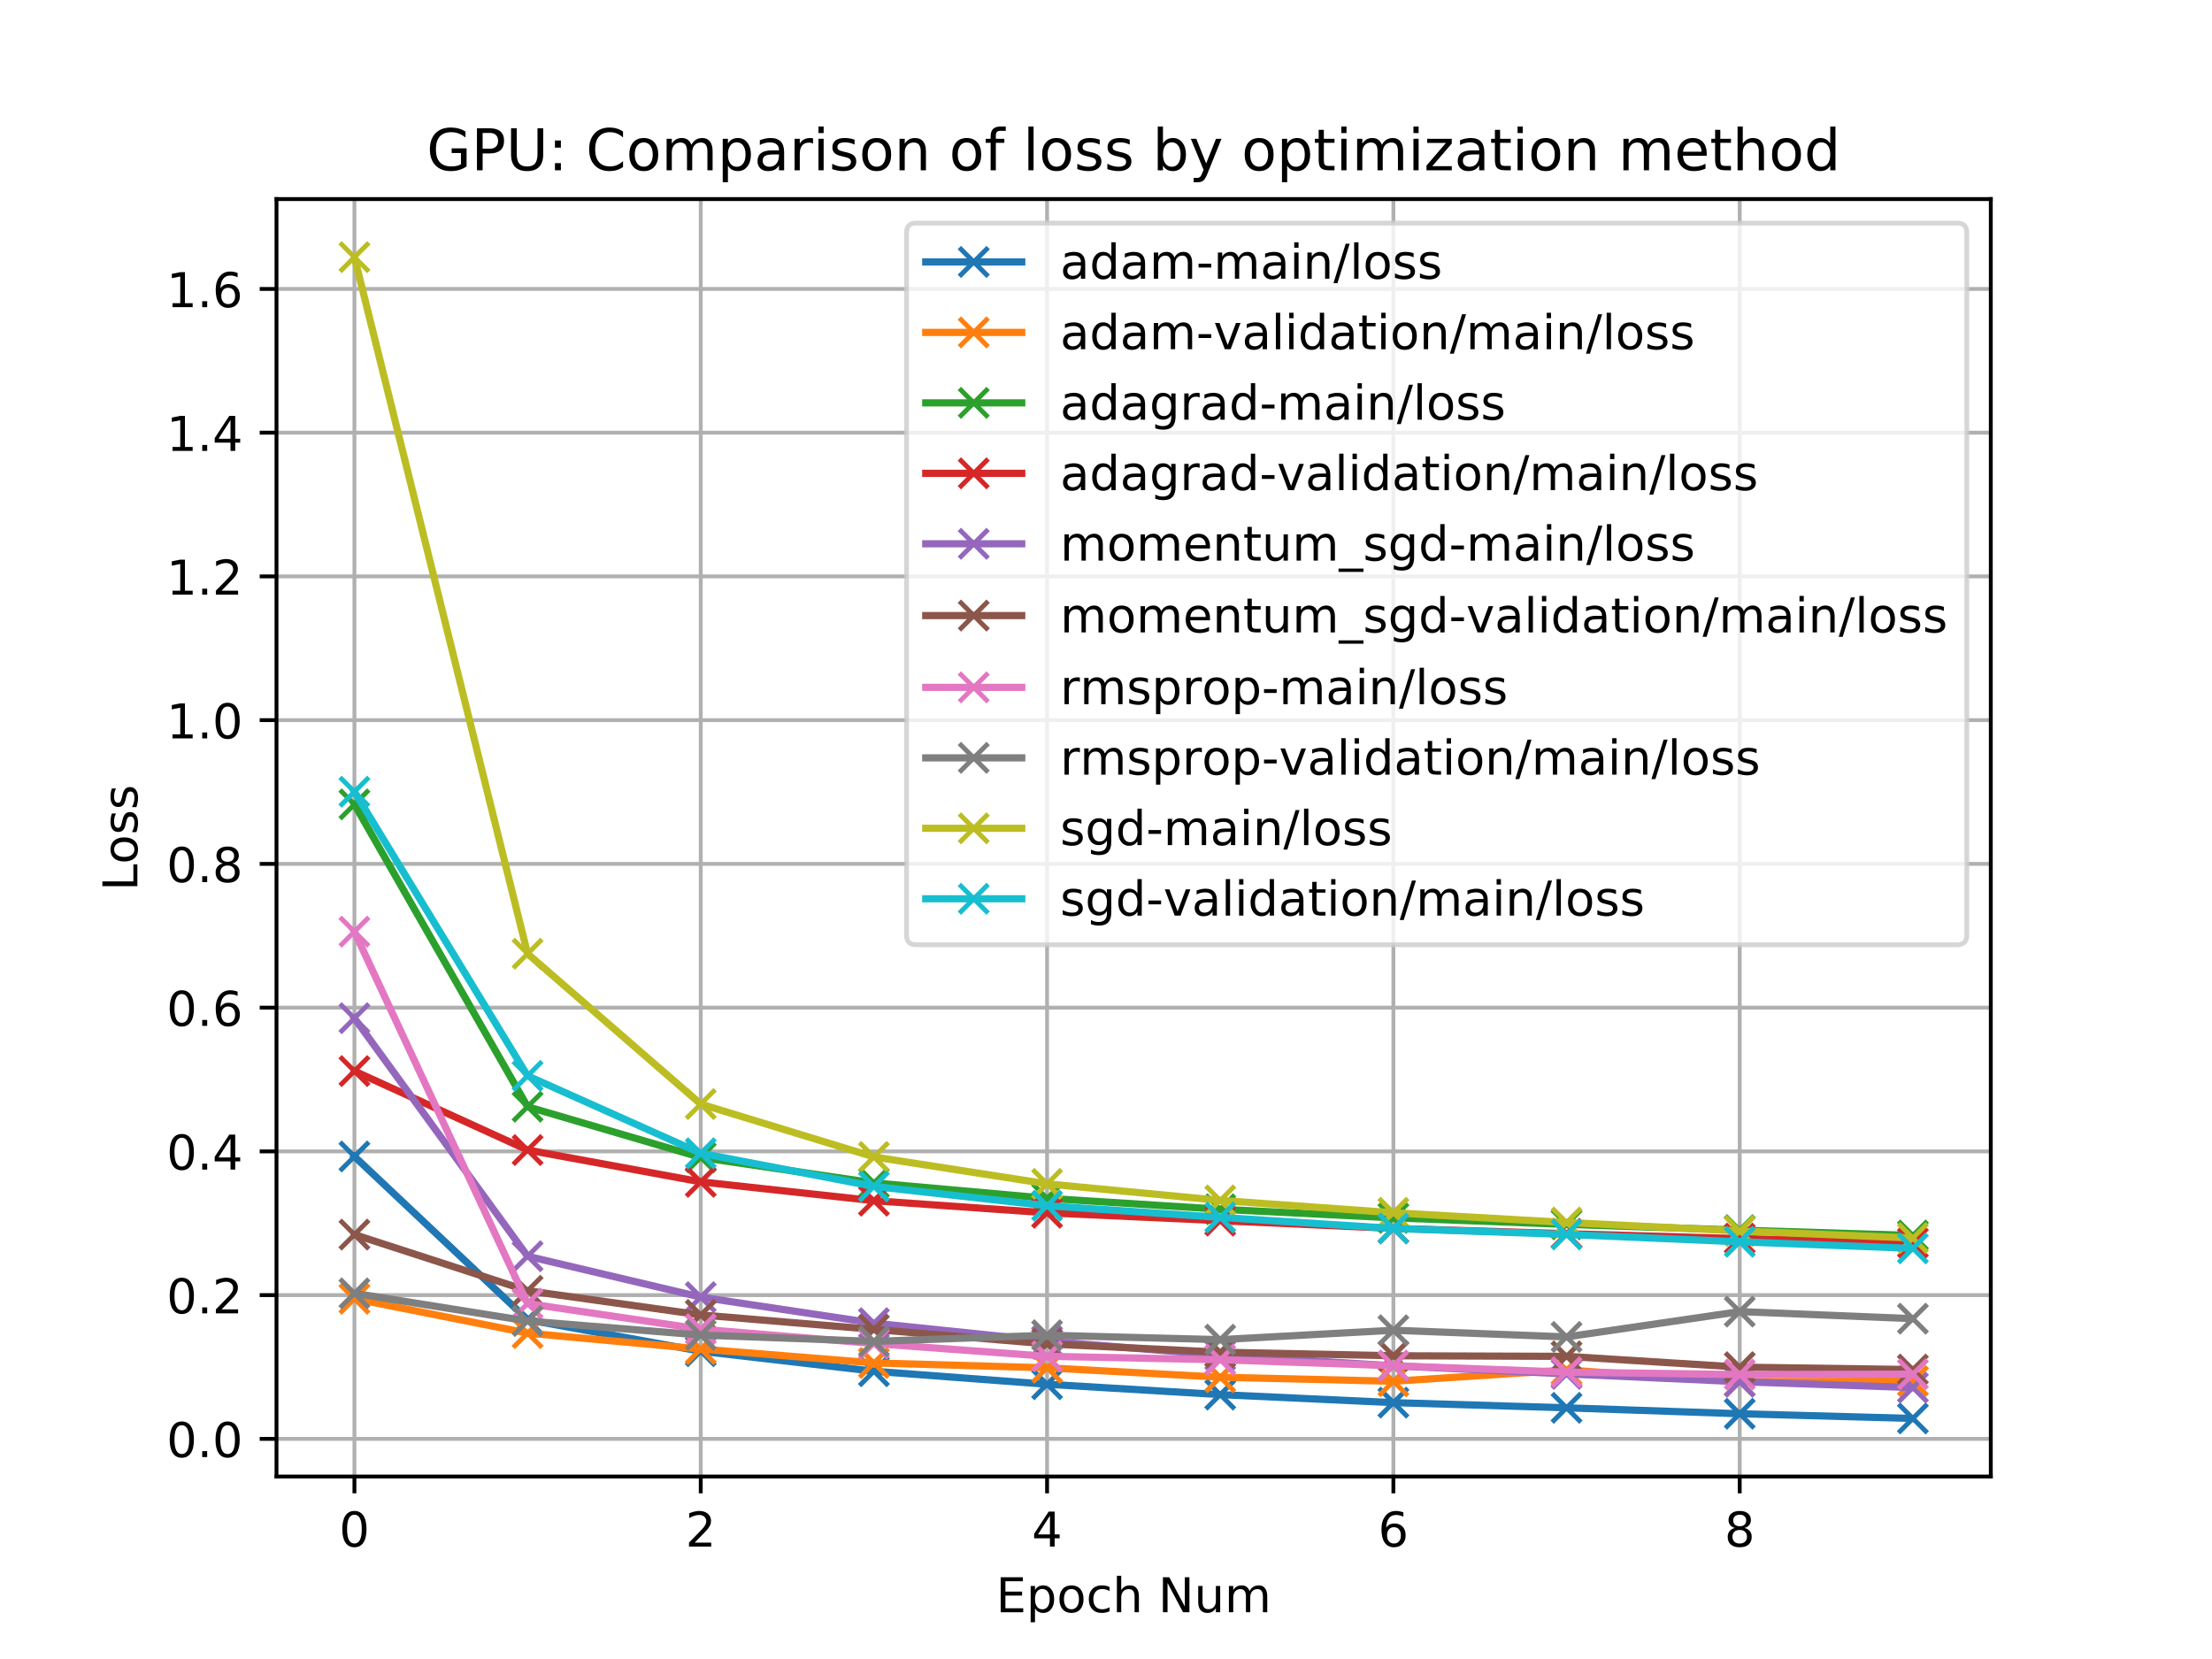 <?xml version="1.0" encoding="utf-8" standalone="no"?>
<!DOCTYPE svg PUBLIC "-//W3C//DTD SVG 1.1//EN"
  "http://www.w3.org/Graphics/SVG/1.1/DTD/svg11.dtd">
<!-- Created with matplotlib (https://matplotlib.org/) -->
<svg height="345.6pt" version="1.1" viewBox="0 0 460.8 345.6" width="460.8pt" xmlns="http://www.w3.org/2000/svg" xmlns:xlink="http://www.w3.org/1999/xlink">
 <defs>
  <style type="text/css">
*{stroke-linecap:butt;stroke-linejoin:round;}
  </style>
 </defs>
 <g id="figure_1">
  <g id="patch_1">
   <path d="M 0 345.6 
L 460.8 345.6 
L 460.8 0 
L 0 0 
z
" style="fill:#ffffff;"/>
  </g>
  <g id="axes_1">
   <g id="patch_2">
    <path d="M 57.6 307.584 
L 414.72 307.584 
L 414.72 41.472 
L 57.6 41.472 
z
" style="fill:#ffffff;"/>
   </g>
   <g id="matplotlib.axis_1">
    <g id="xtick_1">
     <g id="line2d_1">
      <path clip-path="url(#p0d2d640af8)" d="M 73.833 307.584 
L 73.833 41.472 
" style="fill:none;stroke:#b0b0b0;stroke-linecap:square;stroke-width:0.8;"/>
     </g>
     <g id="line2d_2">
      <defs>
       <path d="M 0 0 
L 0 3.5 
" id="m4f54092773" style="stroke:#000000;stroke-width:0.8;"/>
      </defs>
      <g>
       <use style="stroke:#000000;stroke-width:0.8;" x="73.833" xlink:href="#m4f54092773" y="307.584"/>
      </g>
     </g>
     <g id="text_1">
      <!-- 0 -->
      <defs>
       <path d="M 31.781 66.406 
Q 24.172 66.406 20.328 58.906 
Q 16.5 51.422 16.5 36.375 
Q 16.5 21.391 20.328 13.891 
Q 24.172 6.391 31.781 6.391 
Q 39.453 6.391 43.281 13.891 
Q 47.125 21.391 47.125 36.375 
Q 47.125 51.422 43.281 58.906 
Q 39.453 66.406 31.781 66.406 
z
M 31.781 74.219 
Q 44.047 74.219 50.516 64.516 
Q 56.984 54.828 56.984 36.375 
Q 56.984 17.969 50.516 8.266 
Q 44.047 -1.422 31.781 -1.422 
Q 19.531 -1.422 13.062 8.266 
Q 6.594 17.969 6.594 36.375 
Q 6.594 54.828 13.062 64.516 
Q 19.531 74.219 31.781 74.219 
z
" id="DejaVuSans-48"/>
      </defs>
      <g transform="translate(70.651 322.182)scale(0.1 -0.1)">
       <use xlink:href="#DejaVuSans-48"/>
      </g>
     </g>
    </g>
    <g id="xtick_2">
     <g id="line2d_3">
      <path clip-path="url(#p0d2d640af8)" d="M 145.978 307.584 
L 145.978 41.472 
" style="fill:none;stroke:#b0b0b0;stroke-linecap:square;stroke-width:0.8;"/>
     </g>
     <g id="line2d_4">
      <g>
       <use style="stroke:#000000;stroke-width:0.8;" x="145.978" xlink:href="#m4f54092773" y="307.584"/>
      </g>
     </g>
     <g id="text_2">
      <!-- 2 -->
      <defs>
       <path d="M 19.188 8.297 
L 53.609 8.297 
L 53.609 0 
L 7.328 0 
L 7.328 8.297 
Q 12.938 14.109 22.625 23.891 
Q 32.328 33.688 34.812 36.531 
Q 39.547 41.844 41.422 45.531 
Q 43.312 49.219 43.312 52.781 
Q 43.312 58.594 39.234 62.25 
Q 35.156 65.922 28.609 65.922 
Q 23.969 65.922 18.812 64.312 
Q 13.672 62.703 7.812 59.422 
L 7.812 69.391 
Q 13.766 71.781 18.938 73 
Q 24.125 74.219 28.422 74.219 
Q 39.75 74.219 46.484 68.547 
Q 53.219 62.891 53.219 53.422 
Q 53.219 48.922 51.531 44.891 
Q 49.859 40.875 45.406 35.406 
Q 44.188 33.984 37.641 27.219 
Q 31.109 20.453 19.188 8.297 
z
" id="DejaVuSans-50"/>
      </defs>
      <g transform="translate(142.797 322.182)scale(0.1 -0.1)">
       <use xlink:href="#DejaVuSans-50"/>
      </g>
     </g>
    </g>
    <g id="xtick_3">
     <g id="line2d_5">
      <path clip-path="url(#p0d2d640af8)" d="M 218.124 307.584 
L 218.124 41.472 
" style="fill:none;stroke:#b0b0b0;stroke-linecap:square;stroke-width:0.8;"/>
     </g>
     <g id="line2d_6">
      <g>
       <use style="stroke:#000000;stroke-width:0.8;" x="218.124" xlink:href="#m4f54092773" y="307.584"/>
      </g>
     </g>
     <g id="text_3">
      <!-- 4 -->
      <defs>
       <path d="M 37.797 64.312 
L 12.891 25.391 
L 37.797 25.391 
z
M 35.203 72.906 
L 47.609 72.906 
L 47.609 25.391 
L 58.016 25.391 
L 58.016 17.188 
L 47.609 17.188 
L 47.609 0 
L 37.797 0 
L 37.797 17.188 
L 4.891 17.188 
L 4.891 26.703 
z
" id="DejaVuSans-52"/>
      </defs>
      <g transform="translate(214.942 322.182)scale(0.1 -0.1)">
       <use xlink:href="#DejaVuSans-52"/>
      </g>
     </g>
    </g>
    <g id="xtick_4">
     <g id="line2d_7">
      <path clip-path="url(#p0d2d640af8)" d="M 290.269 307.584 
L 290.269 41.472 
" style="fill:none;stroke:#b0b0b0;stroke-linecap:square;stroke-width:0.8;"/>
     </g>
     <g id="line2d_8">
      <g>
       <use style="stroke:#000000;stroke-width:0.8;" x="290.269" xlink:href="#m4f54092773" y="307.584"/>
      </g>
     </g>
     <g id="text_4">
      <!-- 6 -->
      <defs>
       <path d="M 33.016 40.375 
Q 26.375 40.375 22.484 35.828 
Q 18.609 31.297 18.609 23.391 
Q 18.609 15.531 22.484 10.953 
Q 26.375 6.391 33.016 6.391 
Q 39.656 6.391 43.531 10.953 
Q 47.406 15.531 47.406 23.391 
Q 47.406 31.297 43.531 35.828 
Q 39.656 40.375 33.016 40.375 
z
M 52.594 71.297 
L 52.594 62.312 
Q 48.875 64.062 45.094 64.984 
Q 41.312 65.922 37.594 65.922 
Q 27.828 65.922 22.672 59.328 
Q 17.531 52.734 16.797 39.406 
Q 19.672 43.656 24.016 45.922 
Q 28.375 48.188 33.594 48.188 
Q 44.578 48.188 50.953 41.516 
Q 57.328 34.859 57.328 23.391 
Q 57.328 12.156 50.688 5.359 
Q 44.047 -1.422 33.016 -1.422 
Q 20.359 -1.422 13.672 8.266 
Q 6.984 17.969 6.984 36.375 
Q 6.984 53.656 15.188 63.938 
Q 23.391 74.219 37.203 74.219 
Q 40.922 74.219 44.703 73.484 
Q 48.484 72.75 52.594 71.297 
z
" id="DejaVuSans-54"/>
      </defs>
      <g transform="translate(287.088 322.182)scale(0.1 -0.1)">
       <use xlink:href="#DejaVuSans-54"/>
      </g>
     </g>
    </g>
    <g id="xtick_5">
     <g id="line2d_9">
      <path clip-path="url(#p0d2d640af8)" d="M 362.415 307.584 
L 362.415 41.472 
" style="fill:none;stroke:#b0b0b0;stroke-linecap:square;stroke-width:0.8;"/>
     </g>
     <g id="line2d_10">
      <g>
       <use style="stroke:#000000;stroke-width:0.8;" x="362.415" xlink:href="#m4f54092773" y="307.584"/>
      </g>
     </g>
     <g id="text_5">
      <!-- 8 -->
      <defs>
       <path d="M 31.781 34.625 
Q 24.75 34.625 20.719 30.859 
Q 16.703 27.094 16.703 20.516 
Q 16.703 13.922 20.719 10.156 
Q 24.75 6.391 31.781 6.391 
Q 38.812 6.391 42.859 10.172 
Q 46.922 13.969 46.922 20.516 
Q 46.922 27.094 42.891 30.859 
Q 38.875 34.625 31.781 34.625 
z
M 21.922 38.812 
Q 15.578 40.375 12.031 44.719 
Q 8.5 49.078 8.5 55.328 
Q 8.5 64.062 14.719 69.141 
Q 20.953 74.219 31.781 74.219 
Q 42.672 74.219 48.875 69.141 
Q 55.078 64.062 55.078 55.328 
Q 55.078 49.078 51.531 44.719 
Q 48 40.375 41.703 38.812 
Q 48.828 37.156 52.797 32.312 
Q 56.781 27.484 56.781 20.516 
Q 56.781 9.906 50.312 4.234 
Q 43.844 -1.422 31.781 -1.422 
Q 19.734 -1.422 13.25 4.234 
Q 6.781 9.906 6.781 20.516 
Q 6.781 27.484 10.781 32.312 
Q 14.797 37.156 21.922 38.812 
z
M 18.312 54.391 
Q 18.312 48.734 21.844 45.562 
Q 25.391 42.391 31.781 42.391 
Q 38.141 42.391 41.719 45.562 
Q 45.312 48.734 45.312 54.391 
Q 45.312 60.062 41.719 63.234 
Q 38.141 66.406 31.781 66.406 
Q 25.391 66.406 21.844 63.234 
Q 18.312 60.062 18.312 54.391 
z
" id="DejaVuSans-56"/>
      </defs>
      <g transform="translate(359.233 322.182)scale(0.1 -0.1)">
       <use xlink:href="#DejaVuSans-56"/>
      </g>
     </g>
    </g>
    <g id="text_6">
     <!-- Epoch Num -->
     <defs>
      <path d="M 9.812 72.906 
L 55.906 72.906 
L 55.906 64.594 
L 19.672 64.594 
L 19.672 43.016 
L 54.391 43.016 
L 54.391 34.719 
L 19.672 34.719 
L 19.672 8.297 
L 56.781 8.297 
L 56.781 0 
L 9.812 0 
z
" id="DejaVuSans-69"/>
      <path d="M 18.109 8.203 
L 18.109 -20.797 
L 9.078 -20.797 
L 9.078 54.688 
L 18.109 54.688 
L 18.109 46.391 
Q 20.953 51.266 25.266 53.625 
Q 29.594 56 35.594 56 
Q 45.562 56 51.781 48.094 
Q 58.016 40.188 58.016 27.297 
Q 58.016 14.406 51.781 6.484 
Q 45.562 -1.422 35.594 -1.422 
Q 29.594 -1.422 25.266 0.953 
Q 20.953 3.328 18.109 8.203 
z
M 48.688 27.297 
Q 48.688 37.203 44.609 42.844 
Q 40.531 48.484 33.406 48.484 
Q 26.266 48.484 22.188 42.844 
Q 18.109 37.203 18.109 27.297 
Q 18.109 17.391 22.188 11.75 
Q 26.266 6.109 33.406 6.109 
Q 40.531 6.109 44.609 11.75 
Q 48.688 17.391 48.688 27.297 
z
" id="DejaVuSans-112"/>
      <path d="M 30.609 48.391 
Q 23.391 48.391 19.188 42.75 
Q 14.984 37.109 14.984 27.297 
Q 14.984 17.484 19.156 11.844 
Q 23.344 6.203 30.609 6.203 
Q 37.797 6.203 41.984 11.859 
Q 46.188 17.531 46.188 27.297 
Q 46.188 37.016 41.984 42.703 
Q 37.797 48.391 30.609 48.391 
z
M 30.609 56 
Q 42.328 56 49.016 48.375 
Q 55.719 40.766 55.719 27.297 
Q 55.719 13.875 49.016 6.219 
Q 42.328 -1.422 30.609 -1.422 
Q 18.844 -1.422 12.172 6.219 
Q 5.516 13.875 5.516 27.297 
Q 5.516 40.766 12.172 48.375 
Q 18.844 56 30.609 56 
z
" id="DejaVuSans-111"/>
      <path d="M 48.781 52.594 
L 48.781 44.188 
Q 44.969 46.297 41.141 47.344 
Q 37.312 48.391 33.406 48.391 
Q 24.656 48.391 19.812 42.844 
Q 14.984 37.312 14.984 27.297 
Q 14.984 17.281 19.812 11.734 
Q 24.656 6.203 33.406 6.203 
Q 37.312 6.203 41.141 7.25 
Q 44.969 8.297 48.781 10.406 
L 48.781 2.094 
Q 45.016 0.344 40.984 -0.531 
Q 36.969 -1.422 32.422 -1.422 
Q 20.062 -1.422 12.781 6.344 
Q 5.516 14.109 5.516 27.297 
Q 5.516 40.672 12.859 48.328 
Q 20.219 56 33.016 56 
Q 37.156 56 41.109 55.141 
Q 45.062 54.297 48.781 52.594 
z
" id="DejaVuSans-99"/>
      <path d="M 54.891 33.016 
L 54.891 0 
L 45.906 0 
L 45.906 32.719 
Q 45.906 40.484 42.875 44.328 
Q 39.844 48.188 33.797 48.188 
Q 26.516 48.188 22.312 43.547 
Q 18.109 38.922 18.109 30.906 
L 18.109 0 
L 9.078 0 
L 9.078 75.984 
L 18.109 75.984 
L 18.109 46.188 
Q 21.344 51.125 25.703 53.562 
Q 30.078 56 35.797 56 
Q 45.219 56 50.047 50.172 
Q 54.891 44.344 54.891 33.016 
z
" id="DejaVuSans-104"/>
      <path id="DejaVuSans-32"/>
      <path d="M 9.812 72.906 
L 23.094 72.906 
L 55.422 11.922 
L 55.422 72.906 
L 64.984 72.906 
L 64.984 0 
L 51.703 0 
L 19.391 60.984 
L 19.391 0 
L 9.812 0 
z
" id="DejaVuSans-78"/>
      <path d="M 8.5 21.578 
L 8.5 54.688 
L 17.484 54.688 
L 17.484 21.922 
Q 17.484 14.156 20.5 10.266 
Q 23.531 6.391 29.594 6.391 
Q 36.859 6.391 41.078 11.031 
Q 45.312 15.672 45.312 23.688 
L 45.312 54.688 
L 54.297 54.688 
L 54.297 0 
L 45.312 0 
L 45.312 8.406 
Q 42.047 3.422 37.719 1 
Q 33.406 -1.422 27.688 -1.422 
Q 18.266 -1.422 13.375 4.438 
Q 8.5 10.297 8.5 21.578 
z
M 31.109 56 
z
" id="DejaVuSans-117"/>
      <path d="M 52 44.188 
Q 55.375 50.25 60.062 53.125 
Q 64.75 56 71.094 56 
Q 79.641 56 84.281 50.016 
Q 88.922 44.047 88.922 33.016 
L 88.922 0 
L 79.891 0 
L 79.891 32.719 
Q 79.891 40.578 77.094 44.375 
Q 74.312 48.188 68.609 48.188 
Q 61.625 48.188 57.562 43.547 
Q 53.516 38.922 53.516 30.906 
L 53.516 0 
L 44.484 0 
L 44.484 32.719 
Q 44.484 40.625 41.703 44.406 
Q 38.922 48.188 33.109 48.188 
Q 26.219 48.188 22.156 43.531 
Q 18.109 38.875 18.109 30.906 
L 18.109 0 
L 9.078 0 
L 9.078 54.688 
L 18.109 54.688 
L 18.109 46.188 
Q 21.188 51.219 25.484 53.609 
Q 29.781 56 35.688 56 
Q 41.656 56 45.828 52.969 
Q 50 49.953 52 44.188 
z
" id="DejaVuSans-109"/>
     </defs>
     <g transform="translate(207.48 335.861)scale(0.1 -0.1)">
      <use xlink:href="#DejaVuSans-69"/>
      <use x="63.184" xlink:href="#DejaVuSans-112"/>
      <use x="126.66" xlink:href="#DejaVuSans-111"/>
      <use x="187.842" xlink:href="#DejaVuSans-99"/>
      <use x="242.822" xlink:href="#DejaVuSans-104"/>
      <use x="306.201" xlink:href="#DejaVuSans-32"/>
      <use x="337.988" xlink:href="#DejaVuSans-78"/>
      <use x="412.793" xlink:href="#DejaVuSans-117"/>
      <use x="476.172" xlink:href="#DejaVuSans-109"/>
     </g>
    </g>
   </g>
   <g id="matplotlib.axis_2">
    <g id="ytick_1">
     <g id="line2d_11">
      <path clip-path="url(#p0d2d640af8)" d="M 57.6 299.74 
L 414.72 299.74 
" style="fill:none;stroke:#b0b0b0;stroke-linecap:square;stroke-width:0.8;"/>
     </g>
     <g id="line2d_12">
      <defs>
       <path d="M 0 0 
L -3.5 0 
" id="mb5057af325" style="stroke:#000000;stroke-width:0.8;"/>
      </defs>
      <g>
       <use style="stroke:#000000;stroke-width:0.8;" x="57.6" xlink:href="#mb5057af325" y="299.74"/>
      </g>
     </g>
     <g id="text_7">
      <!-- 0.0 -->
      <defs>
       <path d="M 10.688 12.406 
L 21 12.406 
L 21 0 
L 10.688 0 
z
" id="DejaVuSans-46"/>
      </defs>
      <g transform="translate(34.697 303.54)scale(0.1 -0.1)">
       <use xlink:href="#DejaVuSans-48"/>
       <use x="63.623" xlink:href="#DejaVuSans-46"/>
       <use x="95.41" xlink:href="#DejaVuSans-48"/>
      </g>
     </g>
    </g>
    <g id="ytick_2">
     <g id="line2d_13">
      <path clip-path="url(#p0d2d640af8)" d="M 57.6 269.796 
L 414.72 269.796 
" style="fill:none;stroke:#b0b0b0;stroke-linecap:square;stroke-width:0.8;"/>
     </g>
     <g id="line2d_14">
      <g>
       <use style="stroke:#000000;stroke-width:0.8;" x="57.6" xlink:href="#mb5057af325" y="269.796"/>
      </g>
     </g>
     <g id="text_8">
      <!-- 0.2 -->
      <g transform="translate(34.697 273.596)scale(0.1 -0.1)">
       <use xlink:href="#DejaVuSans-48"/>
       <use x="63.623" xlink:href="#DejaVuSans-46"/>
       <use x="95.41" xlink:href="#DejaVuSans-50"/>
      </g>
     </g>
    </g>
    <g id="ytick_3">
     <g id="line2d_15">
      <path clip-path="url(#p0d2d640af8)" d="M 57.6 239.853 
L 414.72 239.853 
" style="fill:none;stroke:#b0b0b0;stroke-linecap:square;stroke-width:0.8;"/>
     </g>
     <g id="line2d_16">
      <g>
       <use style="stroke:#000000;stroke-width:0.8;" x="57.6" xlink:href="#mb5057af325" y="239.853"/>
      </g>
     </g>
     <g id="text_9">
      <!-- 0.4 -->
      <g transform="translate(34.697 243.652)scale(0.1 -0.1)">
       <use xlink:href="#DejaVuSans-48"/>
       <use x="63.623" xlink:href="#DejaVuSans-46"/>
       <use x="95.41" xlink:href="#DejaVuSans-52"/>
      </g>
     </g>
    </g>
    <g id="ytick_4">
     <g id="line2d_17">
      <path clip-path="url(#p0d2d640af8)" d="M 57.6 209.909 
L 414.72 209.909 
" style="fill:none;stroke:#b0b0b0;stroke-linecap:square;stroke-width:0.8;"/>
     </g>
     <g id="line2d_18">
      <g>
       <use style="stroke:#000000;stroke-width:0.8;" x="57.6" xlink:href="#mb5057af325" y="209.909"/>
      </g>
     </g>
     <g id="text_10">
      <!-- 0.6 -->
      <g transform="translate(34.697 213.708)scale(0.1 -0.1)">
       <use xlink:href="#DejaVuSans-48"/>
       <use x="63.623" xlink:href="#DejaVuSans-46"/>
       <use x="95.41" xlink:href="#DejaVuSans-54"/>
      </g>
     </g>
    </g>
    <g id="ytick_5">
     <g id="line2d_19">
      <path clip-path="url(#p0d2d640af8)" d="M 57.6 179.965 
L 414.72 179.965 
" style="fill:none;stroke:#b0b0b0;stroke-linecap:square;stroke-width:0.8;"/>
     </g>
     <g id="line2d_20">
      <g>
       <use style="stroke:#000000;stroke-width:0.8;" x="57.6" xlink:href="#mb5057af325" y="179.965"/>
      </g>
     </g>
     <g id="text_11">
      <!-- 0.8 -->
      <g transform="translate(34.697 183.764)scale(0.1 -0.1)">
       <use xlink:href="#DejaVuSans-48"/>
       <use x="63.623" xlink:href="#DejaVuSans-46"/>
       <use x="95.41" xlink:href="#DejaVuSans-56"/>
      </g>
     </g>
    </g>
    <g id="ytick_6">
     <g id="line2d_21">
      <path clip-path="url(#p0d2d640af8)" d="M 57.6 150.021 
L 414.72 150.021 
" style="fill:none;stroke:#b0b0b0;stroke-linecap:square;stroke-width:0.8;"/>
     </g>
     <g id="line2d_22">
      <g>
       <use style="stroke:#000000;stroke-width:0.8;" x="57.6" xlink:href="#mb5057af325" y="150.021"/>
      </g>
     </g>
     <g id="text_12">
      <!-- 1.0 -->
      <defs>
       <path d="M 12.406 8.297 
L 28.516 8.297 
L 28.516 63.922 
L 10.984 60.406 
L 10.984 69.391 
L 28.422 72.906 
L 38.281 72.906 
L 38.281 8.297 
L 54.391 8.297 
L 54.391 0 
L 12.406 0 
z
" id="DejaVuSans-49"/>
      </defs>
      <g transform="translate(34.697 153.82)scale(0.1 -0.1)">
       <use xlink:href="#DejaVuSans-49"/>
       <use x="63.623" xlink:href="#DejaVuSans-46"/>
       <use x="95.41" xlink:href="#DejaVuSans-48"/>
      </g>
     </g>
    </g>
    <g id="ytick_7">
     <g id="line2d_23">
      <path clip-path="url(#p0d2d640af8)" d="M 57.6 120.077 
L 414.72 120.077 
" style="fill:none;stroke:#b0b0b0;stroke-linecap:square;stroke-width:0.8;"/>
     </g>
     <g id="line2d_24">
      <g>
       <use style="stroke:#000000;stroke-width:0.8;" x="57.6" xlink:href="#mb5057af325" y="120.077"/>
      </g>
     </g>
     <g id="text_13">
      <!-- 1.2 -->
      <g transform="translate(34.697 123.876)scale(0.1 -0.1)">
       <use xlink:href="#DejaVuSans-49"/>
       <use x="63.623" xlink:href="#DejaVuSans-46"/>
       <use x="95.41" xlink:href="#DejaVuSans-50"/>
      </g>
     </g>
    </g>
    <g id="ytick_8">
     <g id="line2d_25">
      <path clip-path="url(#p0d2d640af8)" d="M 57.6 90.133 
L 414.72 90.133 
" style="fill:none;stroke:#b0b0b0;stroke-linecap:square;stroke-width:0.8;"/>
     </g>
     <g id="line2d_26">
      <g>
       <use style="stroke:#000000;stroke-width:0.8;" x="57.6" xlink:href="#mb5057af325" y="90.133"/>
      </g>
     </g>
     <g id="text_14">
      <!-- 1.4 -->
      <g transform="translate(34.697 93.932)scale(0.1 -0.1)">
       <use xlink:href="#DejaVuSans-49"/>
       <use x="63.623" xlink:href="#DejaVuSans-46"/>
       <use x="95.41" xlink:href="#DejaVuSans-52"/>
      </g>
     </g>
    </g>
    <g id="ytick_9">
     <g id="line2d_27">
      <path clip-path="url(#p0d2d640af8)" d="M 57.6 60.189 
L 414.72 60.189 
" style="fill:none;stroke:#b0b0b0;stroke-linecap:square;stroke-width:0.8;"/>
     </g>
     <g id="line2d_28">
      <g>
       <use style="stroke:#000000;stroke-width:0.8;" x="57.6" xlink:href="#mb5057af325" y="60.189"/>
      </g>
     </g>
     <g id="text_15">
      <!-- 1.6 -->
      <g transform="translate(34.697 63.988)scale(0.1 -0.1)">
       <use xlink:href="#DejaVuSans-49"/>
       <use x="63.623" xlink:href="#DejaVuSans-46"/>
       <use x="95.41" xlink:href="#DejaVuSans-54"/>
      </g>
     </g>
    </g>
    <g id="text_16">
     <!-- Loss -->
     <defs>
      <path d="M 9.812 72.906 
L 19.672 72.906 
L 19.672 8.297 
L 55.172 8.297 
L 55.172 0 
L 9.812 0 
z
" id="DejaVuSans-76"/>
      <path d="M 44.281 53.078 
L 44.281 44.578 
Q 40.484 46.531 36.375 47.5 
Q 32.281 48.484 27.875 48.484 
Q 21.188 48.484 17.844 46.438 
Q 14.5 44.391 14.5 40.281 
Q 14.5 37.156 16.891 35.375 
Q 19.281 33.594 26.516 31.984 
L 29.594 31.297 
Q 39.156 29.25 43.188 25.516 
Q 47.219 21.781 47.219 15.094 
Q 47.219 7.469 41.188 3.016 
Q 35.156 -1.422 24.609 -1.422 
Q 20.219 -1.422 15.453 -0.562 
Q 10.688 0.297 5.422 2 
L 5.422 11.281 
Q 10.406 8.688 15.234 7.391 
Q 20.062 6.109 24.812 6.109 
Q 31.156 6.109 34.562 8.281 
Q 37.984 10.453 37.984 14.406 
Q 37.984 18.062 35.516 20.016 
Q 33.062 21.969 24.703 23.781 
L 21.578 24.516 
Q 13.234 26.266 9.516 29.906 
Q 5.812 33.547 5.812 39.891 
Q 5.812 47.609 11.281 51.797 
Q 16.75 56 26.812 56 
Q 31.781 56 36.172 55.266 
Q 40.578 54.547 44.281 53.078 
z
" id="DejaVuSans-115"/>
     </defs>
     <g transform="translate(28.617 185.582)rotate(-90)scale(0.1 -0.1)">
      <use xlink:href="#DejaVuSans-76"/>
      <use x="55.697" xlink:href="#DejaVuSans-111"/>
      <use x="116.879" xlink:href="#DejaVuSans-115"/>
      <use x="168.979" xlink:href="#DejaVuSans-115"/>
     </g>
    </g>
   </g>
   <g id="line2d_29">
    <path clip-path="url(#p0d2d640af8)" d="M 73.833 240.912 
L 109.905 274.918 
L 145.978 281.489 
L 182.051 285.657 
L 218.124 288.368 
L 254.196 290.523 
L 290.269 292.192 
L 326.342 293.275 
L 362.415 294.509 
L 398.487 295.488 
" style="fill:none;stroke:#1f77b4;stroke-linecap:square;stroke-width:1.5;"/>
    <defs>
     <path d="M -3 3 
L 3 -3 
M -3 -3 
L 3 3 
" id="m2f3622a54a" style="stroke:#1f77b4;"/>
    </defs>
    <g clip-path="url(#p0d2d640af8)">
     <use style="fill:#1f77b4;stroke:#1f77b4;" x="73.833" xlink:href="#m2f3622a54a" y="240.912"/>
     <use style="fill:#1f77b4;stroke:#1f77b4;" x="109.905" xlink:href="#m2f3622a54a" y="274.918"/>
     <use style="fill:#1f77b4;stroke:#1f77b4;" x="145.978" xlink:href="#m2f3622a54a" y="281.489"/>
     <use style="fill:#1f77b4;stroke:#1f77b4;" x="182.051" xlink:href="#m2f3622a54a" y="285.657"/>
     <use style="fill:#1f77b4;stroke:#1f77b4;" x="218.124" xlink:href="#m2f3622a54a" y="288.368"/>
     <use style="fill:#1f77b4;stroke:#1f77b4;" x="254.196" xlink:href="#m2f3622a54a" y="290.523"/>
     <use style="fill:#1f77b4;stroke:#1f77b4;" x="290.269" xlink:href="#m2f3622a54a" y="292.192"/>
     <use style="fill:#1f77b4;stroke:#1f77b4;" x="326.342" xlink:href="#m2f3622a54a" y="293.275"/>
     <use style="fill:#1f77b4;stroke:#1f77b4;" x="362.415" xlink:href="#m2f3622a54a" y="294.509"/>
     <use style="fill:#1f77b4;stroke:#1f77b4;" x="398.487" xlink:href="#m2f3622a54a" y="295.488"/>
    </g>
   </g>
   <g id="line2d_30">
    <path clip-path="url(#p0d2d640af8)" d="M 73.833 270.555 
L 109.905 277.713 
L 145.978 281.03 
L 182.051 283.924 
L 218.124 284.942 
L 254.196 286.899 
L 290.269 287.744 
L 326.342 285.394 
L 362.415 287.823 
L 398.487 287.701 
" style="fill:none;stroke:#ff7f0e;stroke-linecap:square;stroke-width:1.5;"/>
    <defs>
     <path d="M -3 3 
L 3 -3 
M -3 -3 
L 3 3 
" id="mf98a63ec5f" style="stroke:#ff7f0e;"/>
    </defs>
    <g clip-path="url(#p0d2d640af8)">
     <use style="fill:#ff7f0e;stroke:#ff7f0e;" x="73.833" xlink:href="#mf98a63ec5f" y="270.555"/>
     <use style="fill:#ff7f0e;stroke:#ff7f0e;" x="109.905" xlink:href="#mf98a63ec5f" y="277.713"/>
     <use style="fill:#ff7f0e;stroke:#ff7f0e;" x="145.978" xlink:href="#mf98a63ec5f" y="281.03"/>
     <use style="fill:#ff7f0e;stroke:#ff7f0e;" x="182.051" xlink:href="#mf98a63ec5f" y="283.924"/>
     <use style="fill:#ff7f0e;stroke:#ff7f0e;" x="218.124" xlink:href="#mf98a63ec5f" y="284.942"/>
     <use style="fill:#ff7f0e;stroke:#ff7f0e;" x="254.196" xlink:href="#mf98a63ec5f" y="286.899"/>
     <use style="fill:#ff7f0e;stroke:#ff7f0e;" x="290.269" xlink:href="#mf98a63ec5f" y="287.744"/>
     <use style="fill:#ff7f0e;stroke:#ff7f0e;" x="326.342" xlink:href="#mf98a63ec5f" y="285.394"/>
     <use style="fill:#ff7f0e;stroke:#ff7f0e;" x="362.415" xlink:href="#mf98a63ec5f" y="287.823"/>
     <use style="fill:#ff7f0e;stroke:#ff7f0e;" x="398.487" xlink:href="#mf98a63ec5f" y="287.701"/>
    </g>
   </g>
   <g id="line2d_31">
    <path clip-path="url(#p0d2d640af8)" d="M 73.833 167.562 
L 109.905 230.55 
L 145.978 241.116 
L 182.051 246.421 
L 218.124 249.635 
L 254.196 251.91 
L 290.269 253.707 
L 326.342 255.061 
L 362.415 256.257 
L 398.487 257.367 
" style="fill:none;stroke:#2ca02c;stroke-linecap:square;stroke-width:1.5;"/>
    <defs>
     <path d="M -3 3 
L 3 -3 
M -3 -3 
L 3 3 
" id="m766ccc989a" style="stroke:#2ca02c;"/>
    </defs>
    <g clip-path="url(#p0d2d640af8)">
     <use style="fill:#2ca02c;stroke:#2ca02c;" x="73.833" xlink:href="#m766ccc989a" y="167.562"/>
     <use style="fill:#2ca02c;stroke:#2ca02c;" x="109.905" xlink:href="#m766ccc989a" y="230.55"/>
     <use style="fill:#2ca02c;stroke:#2ca02c;" x="145.978" xlink:href="#m766ccc989a" y="241.116"/>
     <use style="fill:#2ca02c;stroke:#2ca02c;" x="182.051" xlink:href="#m766ccc989a" y="246.421"/>
     <use style="fill:#2ca02c;stroke:#2ca02c;" x="218.124" xlink:href="#m766ccc989a" y="249.635"/>
     <use style="fill:#2ca02c;stroke:#2ca02c;" x="254.196" xlink:href="#m766ccc989a" y="251.91"/>
     <use style="fill:#2ca02c;stroke:#2ca02c;" x="290.269" xlink:href="#m766ccc989a" y="253.707"/>
     <use style="fill:#2ca02c;stroke:#2ca02c;" x="326.342" xlink:href="#m766ccc989a" y="255.061"/>
     <use style="fill:#2ca02c;stroke:#2ca02c;" x="362.415" xlink:href="#m766ccc989a" y="256.257"/>
     <use style="fill:#2ca02c;stroke:#2ca02c;" x="398.487" xlink:href="#m766ccc989a" y="257.367"/>
    </g>
   </g>
   <g id="line2d_32">
    <path clip-path="url(#p0d2d640af8)" d="M 73.833 223.126 
L 109.905 239.572 
L 145.978 246.201 
L 182.051 250.131 
L 218.124 252.654 
L 254.196 254.288 
L 290.269 255.899 
L 326.342 257.002 
L 362.415 258.022 
L 398.487 258.891 
" style="fill:none;stroke:#d62728;stroke-linecap:square;stroke-width:1.5;"/>
    <defs>
     <path d="M -3 3 
L 3 -3 
M -3 -3 
L 3 3 
" id="m0bad5dd74a" style="stroke:#d62728;"/>
    </defs>
    <g clip-path="url(#p0d2d640af8)">
     <use style="fill:#d62728;stroke:#d62728;" x="73.833" xlink:href="#m0bad5dd74a" y="223.126"/>
     <use style="fill:#d62728;stroke:#d62728;" x="109.905" xlink:href="#m0bad5dd74a" y="239.572"/>
     <use style="fill:#d62728;stroke:#d62728;" x="145.978" xlink:href="#m0bad5dd74a" y="246.201"/>
     <use style="fill:#d62728;stroke:#d62728;" x="182.051" xlink:href="#m0bad5dd74a" y="250.131"/>
     <use style="fill:#d62728;stroke:#d62728;" x="218.124" xlink:href="#m0bad5dd74a" y="252.654"/>
     <use style="fill:#d62728;stroke:#d62728;" x="254.196" xlink:href="#m0bad5dd74a" y="254.288"/>
     <use style="fill:#d62728;stroke:#d62728;" x="290.269" xlink:href="#m0bad5dd74a" y="255.899"/>
     <use style="fill:#d62728;stroke:#d62728;" x="326.342" xlink:href="#m0bad5dd74a" y="257.002"/>
     <use style="fill:#d62728;stroke:#d62728;" x="362.415" xlink:href="#m0bad5dd74a" y="258.022"/>
     <use style="fill:#d62728;stroke:#d62728;" x="398.487" xlink:href="#m0bad5dd74a" y="258.891"/>
    </g>
   </g>
   <g id="line2d_33">
    <path clip-path="url(#p0d2d640af8)" d="M 73.833 212.11 
L 109.905 261.697 
L 145.978 270.216 
L 182.051 275.635 
L 218.124 279.367 
L 254.196 282.328 
L 290.269 284.528 
L 326.342 286.21 
L 362.415 287.835 
L 398.487 289.06 
" style="fill:none;stroke:#9467bd;stroke-linecap:square;stroke-width:1.5;"/>
    <defs>
     <path d="M -3 3 
L 3 -3 
M -3 -3 
L 3 3 
" id="m4e64bb5bfc" style="stroke:#9467bd;"/>
    </defs>
    <g clip-path="url(#p0d2d640af8)">
     <use style="fill:#9467bd;stroke:#9467bd;" x="73.833" xlink:href="#m4e64bb5bfc" y="212.11"/>
     <use style="fill:#9467bd;stroke:#9467bd;" x="109.905" xlink:href="#m4e64bb5bfc" y="261.697"/>
     <use style="fill:#9467bd;stroke:#9467bd;" x="145.978" xlink:href="#m4e64bb5bfc" y="270.216"/>
     <use style="fill:#9467bd;stroke:#9467bd;" x="182.051" xlink:href="#m4e64bb5bfc" y="275.635"/>
     <use style="fill:#9467bd;stroke:#9467bd;" x="218.124" xlink:href="#m4e64bb5bfc" y="279.367"/>
     <use style="fill:#9467bd;stroke:#9467bd;" x="254.196" xlink:href="#m4e64bb5bfc" y="282.328"/>
     <use style="fill:#9467bd;stroke:#9467bd;" x="290.269" xlink:href="#m4e64bb5bfc" y="284.528"/>
     <use style="fill:#9467bd;stroke:#9467bd;" x="326.342" xlink:href="#m4e64bb5bfc" y="286.21"/>
     <use style="fill:#9467bd;stroke:#9467bd;" x="362.415" xlink:href="#m4e64bb5bfc" y="287.835"/>
     <use style="fill:#9467bd;stroke:#9467bd;" x="398.487" xlink:href="#m4e64bb5bfc" y="289.06"/>
    </g>
   </g>
   <g id="line2d_34">
    <path clip-path="url(#p0d2d640af8)" d="M 73.833 257.186 
L 109.905 268.884 
L 145.978 273.923 
L 182.051 276.944 
L 218.124 279.959 
L 254.196 281.683 
L 290.269 282.432 
L 326.342 282.552 
L 362.415 284.802 
L 398.487 285.301 
" style="fill:none;stroke:#8c564b;stroke-linecap:square;stroke-width:1.5;"/>
    <defs>
     <path d="M -3 3 
L 3 -3 
M -3 -3 
L 3 3 
" id="m880a73b542" style="stroke:#8c564b;"/>
    </defs>
    <g clip-path="url(#p0d2d640af8)">
     <use style="fill:#8c564b;stroke:#8c564b;" x="73.833" xlink:href="#m880a73b542" y="257.186"/>
     <use style="fill:#8c564b;stroke:#8c564b;" x="109.905" xlink:href="#m880a73b542" y="268.884"/>
     <use style="fill:#8c564b;stroke:#8c564b;" x="145.978" xlink:href="#m880a73b542" y="273.923"/>
     <use style="fill:#8c564b;stroke:#8c564b;" x="182.051" xlink:href="#m880a73b542" y="276.944"/>
     <use style="fill:#8c564b;stroke:#8c564b;" x="218.124" xlink:href="#m880a73b542" y="279.959"/>
     <use style="fill:#8c564b;stroke:#8c564b;" x="254.196" xlink:href="#m880a73b542" y="281.683"/>
     <use style="fill:#8c564b;stroke:#8c564b;" x="290.269" xlink:href="#m880a73b542" y="282.432"/>
     <use style="fill:#8c564b;stroke:#8c564b;" x="326.342" xlink:href="#m880a73b542" y="282.552"/>
     <use style="fill:#8c564b;stroke:#8c564b;" x="362.415" xlink:href="#m880a73b542" y="284.802"/>
     <use style="fill:#8c564b;stroke:#8c564b;" x="398.487" xlink:href="#m880a73b542" y="285.301"/>
    </g>
   </g>
   <g id="line2d_35">
    <path clip-path="url(#p0d2d640af8)" d="M 73.833 194.079 
L 109.905 271.551 
L 145.978 276.894 
L 182.051 279.884 
L 218.124 282.542 
L 254.196 283.263 
L 290.269 284.5 
L 326.342 285.844 
L 362.415 286.343 
L 398.487 286.262 
" style="fill:none;stroke:#e377c2;stroke-linecap:square;stroke-width:1.5;"/>
    <defs>
     <path d="M -3 3 
L 3 -3 
M -3 -3 
L 3 3 
" id="m675659dc18" style="stroke:#e377c2;"/>
    </defs>
    <g clip-path="url(#p0d2d640af8)">
     <use style="fill:#e377c2;stroke:#e377c2;" x="73.833" xlink:href="#m675659dc18" y="194.079"/>
     <use style="fill:#e377c2;stroke:#e377c2;" x="109.905" xlink:href="#m675659dc18" y="271.551"/>
     <use style="fill:#e377c2;stroke:#e377c2;" x="145.978" xlink:href="#m675659dc18" y="276.894"/>
     <use style="fill:#e377c2;stroke:#e377c2;" x="182.051" xlink:href="#m675659dc18" y="279.884"/>
     <use style="fill:#e377c2;stroke:#e377c2;" x="218.124" xlink:href="#m675659dc18" y="282.542"/>
     <use style="fill:#e377c2;stroke:#e377c2;" x="254.196" xlink:href="#m675659dc18" y="283.263"/>
     <use style="fill:#e377c2;stroke:#e377c2;" x="290.269" xlink:href="#m675659dc18" y="284.5"/>
     <use style="fill:#e377c2;stroke:#e377c2;" x="326.342" xlink:href="#m675659dc18" y="285.844"/>
     <use style="fill:#e377c2;stroke:#e377c2;" x="362.415" xlink:href="#m675659dc18" y="286.343"/>
     <use style="fill:#e377c2;stroke:#e377c2;" x="398.487" xlink:href="#m675659dc18" y="286.262"/>
    </g>
   </g>
   <g id="line2d_36">
    <path clip-path="url(#p0d2d640af8)" d="M 73.833 269.427 
L 109.905 275.195 
L 145.978 278.112 
L 182.051 279.436 
L 218.124 278.153 
L 254.196 279.073 
L 290.269 277.113 
L 326.342 278.505 
L 362.415 273.228 
L 398.487 274.705 
" style="fill:none;stroke:#7f7f7f;stroke-linecap:square;stroke-width:1.5;"/>
    <defs>
     <path d="M -3 3 
L 3 -3 
M -3 -3 
L 3 3 
" id="md255924370" style="stroke:#7f7f7f;"/>
    </defs>
    <g clip-path="url(#p0d2d640af8)">
     <use style="fill:#7f7f7f;stroke:#7f7f7f;" x="73.833" xlink:href="#md255924370" y="269.427"/>
     <use style="fill:#7f7f7f;stroke:#7f7f7f;" x="109.905" xlink:href="#md255924370" y="275.195"/>
     <use style="fill:#7f7f7f;stroke:#7f7f7f;" x="145.978" xlink:href="#md255924370" y="278.112"/>
     <use style="fill:#7f7f7f;stroke:#7f7f7f;" x="182.051" xlink:href="#md255924370" y="279.436"/>
     <use style="fill:#7f7f7f;stroke:#7f7f7f;" x="218.124" xlink:href="#md255924370" y="278.153"/>
     <use style="fill:#7f7f7f;stroke:#7f7f7f;" x="254.196" xlink:href="#md255924370" y="279.073"/>
     <use style="fill:#7f7f7f;stroke:#7f7f7f;" x="290.269" xlink:href="#md255924370" y="277.113"/>
     <use style="fill:#7f7f7f;stroke:#7f7f7f;" x="326.342" xlink:href="#md255924370" y="278.505"/>
     <use style="fill:#7f7f7f;stroke:#7f7f7f;" x="362.415" xlink:href="#md255924370" y="273.228"/>
     <use style="fill:#7f7f7f;stroke:#7f7f7f;" x="398.487" xlink:href="#md255924370" y="274.705"/>
    </g>
   </g>
   <g id="line2d_37">
    <path clip-path="url(#p0d2d640af8)" d="M 73.833 53.568 
L 109.905 198.679 
L 145.978 229.998 
L 182.051 241.012 
L 218.124 246.624 
L 254.196 250.068 
L 290.269 252.639 
L 326.342 254.669 
L 362.415 256.44 
L 398.487 257.909 
" style="fill:none;stroke:#bcbd22;stroke-linecap:square;stroke-width:1.5;"/>
    <defs>
     <path d="M -3 3 
L 3 -3 
M -3 -3 
L 3 3 
" id="m7754b7cee9" style="stroke:#bcbd22;"/>
    </defs>
    <g clip-path="url(#p0d2d640af8)">
     <use style="fill:#bcbd22;stroke:#bcbd22;" x="73.833" xlink:href="#m7754b7cee9" y="53.568"/>
     <use style="fill:#bcbd22;stroke:#bcbd22;" x="109.905" xlink:href="#m7754b7cee9" y="198.679"/>
     <use style="fill:#bcbd22;stroke:#bcbd22;" x="145.978" xlink:href="#m7754b7cee9" y="229.998"/>
     <use style="fill:#bcbd22;stroke:#bcbd22;" x="182.051" xlink:href="#m7754b7cee9" y="241.012"/>
     <use style="fill:#bcbd22;stroke:#bcbd22;" x="218.124" xlink:href="#m7754b7cee9" y="246.624"/>
     <use style="fill:#bcbd22;stroke:#bcbd22;" x="254.196" xlink:href="#m7754b7cee9" y="250.068"/>
     <use style="fill:#bcbd22;stroke:#bcbd22;" x="290.269" xlink:href="#m7754b7cee9" y="252.639"/>
     <use style="fill:#bcbd22;stroke:#bcbd22;" x="326.342" xlink:href="#m7754b7cee9" y="254.669"/>
     <use style="fill:#bcbd22;stroke:#bcbd22;" x="362.415" xlink:href="#m7754b7cee9" y="256.44"/>
     <use style="fill:#bcbd22;stroke:#bcbd22;" x="398.487" xlink:href="#m7754b7cee9" y="257.909"/>
    </g>
   </g>
   <g id="line2d_38">
    <path clip-path="url(#p0d2d640af8)" d="M 73.833 164.931 
L 109.905 224.116 
L 145.978 240.246 
L 182.051 247.154 
L 218.124 251.176 
L 254.196 253.605 
L 290.269 255.91 
L 326.342 257.158 
L 362.415 258.694 
L 398.487 260.062 
" style="fill:none;stroke:#17becf;stroke-linecap:square;stroke-width:1.5;"/>
    <defs>
     <path d="M -3 3 
L 3 -3 
M -3 -3 
L 3 3 
" id="m1478fec6f4" style="stroke:#17becf;"/>
    </defs>
    <g clip-path="url(#p0d2d640af8)">
     <use style="fill:#17becf;stroke:#17becf;" x="73.833" xlink:href="#m1478fec6f4" y="164.931"/>
     <use style="fill:#17becf;stroke:#17becf;" x="109.905" xlink:href="#m1478fec6f4" y="224.116"/>
     <use style="fill:#17becf;stroke:#17becf;" x="145.978" xlink:href="#m1478fec6f4" y="240.246"/>
     <use style="fill:#17becf;stroke:#17becf;" x="182.051" xlink:href="#m1478fec6f4" y="247.154"/>
     <use style="fill:#17becf;stroke:#17becf;" x="218.124" xlink:href="#m1478fec6f4" y="251.176"/>
     <use style="fill:#17becf;stroke:#17becf;" x="254.196" xlink:href="#m1478fec6f4" y="253.605"/>
     <use style="fill:#17becf;stroke:#17becf;" x="290.269" xlink:href="#m1478fec6f4" y="255.91"/>
     <use style="fill:#17becf;stroke:#17becf;" x="326.342" xlink:href="#m1478fec6f4" y="257.158"/>
     <use style="fill:#17becf;stroke:#17becf;" x="362.415" xlink:href="#m1478fec6f4" y="258.694"/>
     <use style="fill:#17becf;stroke:#17becf;" x="398.487" xlink:href="#m1478fec6f4" y="260.062"/>
    </g>
   </g>
   <g id="patch_3">
    <path d="M 57.6 307.584 
L 57.6 41.472 
" style="fill:none;stroke:#000000;stroke-linecap:square;stroke-linejoin:miter;stroke-width:0.8;"/>
   </g>
   <g id="patch_4">
    <path d="M 414.72 307.584 
L 414.72 41.472 
" style="fill:none;stroke:#000000;stroke-linecap:square;stroke-linejoin:miter;stroke-width:0.8;"/>
   </g>
   <g id="patch_5">
    <path d="M 57.6 307.584 
L 414.72 307.584 
" style="fill:none;stroke:#000000;stroke-linecap:square;stroke-linejoin:miter;stroke-width:0.8;"/>
   </g>
   <g id="patch_6">
    <path d="M 57.6 41.472 
L 414.72 41.472 
" style="fill:none;stroke:#000000;stroke-linecap:square;stroke-linejoin:miter;stroke-width:0.8;"/>
   </g>
   <g id="text_17">
    <!-- GPU: Comparison of loss by optimization method -->
    <defs>
     <path d="M 59.516 10.406 
L 59.516 29.984 
L 43.406 29.984 
L 43.406 38.094 
L 69.281 38.094 
L 69.281 6.781 
Q 63.578 2.734 56.688 0.656 
Q 49.812 -1.422 42 -1.422 
Q 24.906 -1.422 15.25 8.562 
Q 5.609 18.562 5.609 36.375 
Q 5.609 54.25 15.25 64.234 
Q 24.906 74.219 42 74.219 
Q 49.125 74.219 55.547 72.453 
Q 61.969 70.703 67.391 67.281 
L 67.391 56.781 
Q 61.922 61.422 55.766 63.766 
Q 49.609 66.109 42.828 66.109 
Q 29.438 66.109 22.719 58.641 
Q 16.016 51.172 16.016 36.375 
Q 16.016 21.625 22.719 14.156 
Q 29.438 6.688 42.828 6.688 
Q 48.047 6.688 52.141 7.594 
Q 56.25 8.5 59.516 10.406 
z
" id="DejaVuSans-71"/>
     <path d="M 19.672 64.797 
L 19.672 37.406 
L 32.078 37.406 
Q 38.969 37.406 42.719 40.969 
Q 46.484 44.531 46.484 51.125 
Q 46.484 57.672 42.719 61.234 
Q 38.969 64.797 32.078 64.797 
z
M 9.812 72.906 
L 32.078 72.906 
Q 44.344 72.906 50.609 67.359 
Q 56.891 61.812 56.891 51.125 
Q 56.891 40.328 50.609 34.812 
Q 44.344 29.297 32.078 29.297 
L 19.672 29.297 
L 19.672 0 
L 9.812 0 
z
" id="DejaVuSans-80"/>
     <path d="M 8.688 72.906 
L 18.609 72.906 
L 18.609 28.609 
Q 18.609 16.891 22.844 11.734 
Q 27.094 6.594 36.625 6.594 
Q 46.094 6.594 50.344 11.734 
Q 54.594 16.891 54.594 28.609 
L 54.594 72.906 
L 64.5 72.906 
L 64.5 27.391 
Q 64.5 13.141 57.438 5.859 
Q 50.391 -1.422 36.625 -1.422 
Q 22.797 -1.422 15.734 5.859 
Q 8.688 13.141 8.688 27.391 
z
" id="DejaVuSans-85"/>
     <path d="M 11.719 12.406 
L 22.016 12.406 
L 22.016 0 
L 11.719 0 
z
M 11.719 51.703 
L 22.016 51.703 
L 22.016 39.312 
L 11.719 39.312 
z
" id="DejaVuSans-58"/>
     <path d="M 64.406 67.281 
L 64.406 56.891 
Q 59.422 61.531 53.781 63.812 
Q 48.141 66.109 41.797 66.109 
Q 29.297 66.109 22.656 58.469 
Q 16.016 50.828 16.016 36.375 
Q 16.016 21.969 22.656 14.328 
Q 29.297 6.688 41.797 6.688 
Q 48.141 6.688 53.781 8.984 
Q 59.422 11.281 64.406 15.922 
L 64.406 5.609 
Q 59.234 2.094 53.438 0.328 
Q 47.656 -1.422 41.219 -1.422 
Q 24.656 -1.422 15.125 8.703 
Q 5.609 18.844 5.609 36.375 
Q 5.609 53.953 15.125 64.078 
Q 24.656 74.219 41.219 74.219 
Q 47.75 74.219 53.531 72.484 
Q 59.328 70.75 64.406 67.281 
z
" id="DejaVuSans-67"/>
     <path d="M 34.281 27.484 
Q 23.391 27.484 19.188 25 
Q 14.984 22.516 14.984 16.5 
Q 14.984 11.719 18.141 8.906 
Q 21.297 6.109 26.703 6.109 
Q 34.188 6.109 38.703 11.406 
Q 43.219 16.703 43.219 25.484 
L 43.219 27.484 
z
M 52.203 31.203 
L 52.203 0 
L 43.219 0 
L 43.219 8.297 
Q 40.141 3.328 35.547 0.953 
Q 30.953 -1.422 24.312 -1.422 
Q 15.922 -1.422 10.953 3.297 
Q 6 8.016 6 15.922 
Q 6 25.141 12.172 29.828 
Q 18.359 34.516 30.609 34.516 
L 43.219 34.516 
L 43.219 35.406 
Q 43.219 41.609 39.141 45 
Q 35.062 48.391 27.688 48.391 
Q 23 48.391 18.547 47.266 
Q 14.109 46.141 10.016 43.891 
L 10.016 52.203 
Q 14.938 54.109 19.578 55.047 
Q 24.219 56 28.609 56 
Q 40.484 56 46.344 49.844 
Q 52.203 43.703 52.203 31.203 
z
" id="DejaVuSans-97"/>
     <path d="M 41.109 46.297 
Q 39.594 47.172 37.812 47.578 
Q 36.031 48 33.891 48 
Q 26.266 48 22.188 43.047 
Q 18.109 38.094 18.109 28.812 
L 18.109 0 
L 9.078 0 
L 9.078 54.688 
L 18.109 54.688 
L 18.109 46.188 
Q 20.953 51.172 25.484 53.578 
Q 30.031 56 36.531 56 
Q 37.453 56 38.578 55.875 
Q 39.703 55.766 41.062 55.516 
z
" id="DejaVuSans-114"/>
     <path d="M 9.422 54.688 
L 18.406 54.688 
L 18.406 0 
L 9.422 0 
z
M 9.422 75.984 
L 18.406 75.984 
L 18.406 64.594 
L 9.422 64.594 
z
" id="DejaVuSans-105"/>
     <path d="M 54.891 33.016 
L 54.891 0 
L 45.906 0 
L 45.906 32.719 
Q 45.906 40.484 42.875 44.328 
Q 39.844 48.188 33.797 48.188 
Q 26.516 48.188 22.312 43.547 
Q 18.109 38.922 18.109 30.906 
L 18.109 0 
L 9.078 0 
L 9.078 54.688 
L 18.109 54.688 
L 18.109 46.188 
Q 21.344 51.125 25.703 53.562 
Q 30.078 56 35.797 56 
Q 45.219 56 50.047 50.172 
Q 54.891 44.344 54.891 33.016 
z
" id="DejaVuSans-110"/>
     <path d="M 37.109 75.984 
L 37.109 68.5 
L 28.516 68.5 
Q 23.688 68.5 21.797 66.547 
Q 19.922 64.594 19.922 59.516 
L 19.922 54.688 
L 34.719 54.688 
L 34.719 47.703 
L 19.922 47.703 
L 19.922 0 
L 10.891 0 
L 10.891 47.703 
L 2.297 47.703 
L 2.297 54.688 
L 10.891 54.688 
L 10.891 58.5 
Q 10.891 67.625 15.141 71.797 
Q 19.391 75.984 28.609 75.984 
z
" id="DejaVuSans-102"/>
     <path d="M 9.422 75.984 
L 18.406 75.984 
L 18.406 0 
L 9.422 0 
z
" id="DejaVuSans-108"/>
     <path d="M 48.688 27.297 
Q 48.688 37.203 44.609 42.844 
Q 40.531 48.484 33.406 48.484 
Q 26.266 48.484 22.188 42.844 
Q 18.109 37.203 18.109 27.297 
Q 18.109 17.391 22.188 11.75 
Q 26.266 6.109 33.406 6.109 
Q 40.531 6.109 44.609 11.75 
Q 48.688 17.391 48.688 27.297 
z
M 18.109 46.391 
Q 20.953 51.266 25.266 53.625 
Q 29.594 56 35.594 56 
Q 45.562 56 51.781 48.094 
Q 58.016 40.188 58.016 27.297 
Q 58.016 14.406 51.781 6.484 
Q 45.562 -1.422 35.594 -1.422 
Q 29.594 -1.422 25.266 0.953 
Q 20.953 3.328 18.109 8.203 
L 18.109 0 
L 9.078 0 
L 9.078 75.984 
L 18.109 75.984 
z
" id="DejaVuSans-98"/>
     <path d="M 32.172 -5.078 
Q 28.375 -14.844 24.75 -17.812 
Q 21.141 -20.797 15.094 -20.797 
L 7.906 -20.797 
L 7.906 -13.281 
L 13.188 -13.281 
Q 16.891 -13.281 18.938 -11.516 
Q 21 -9.766 23.484 -3.219 
L 25.094 0.875 
L 2.984 54.688 
L 12.5 54.688 
L 29.594 11.922 
L 46.688 54.688 
L 56.203 54.688 
z
" id="DejaVuSans-121"/>
     <path d="M 18.312 70.219 
L 18.312 54.688 
L 36.812 54.688 
L 36.812 47.703 
L 18.312 47.703 
L 18.312 18.016 
Q 18.312 11.328 20.141 9.422 
Q 21.969 7.516 27.594 7.516 
L 36.812 7.516 
L 36.812 0 
L 27.594 0 
Q 17.188 0 13.234 3.875 
Q 9.281 7.766 9.281 18.016 
L 9.281 47.703 
L 2.688 47.703 
L 2.688 54.688 
L 9.281 54.688 
L 9.281 70.219 
z
" id="DejaVuSans-116"/>
     <path d="M 5.516 54.688 
L 48.188 54.688 
L 48.188 46.484 
L 14.406 7.172 
L 48.188 7.172 
L 48.188 0 
L 4.297 0 
L 4.297 8.203 
L 38.094 47.516 
L 5.516 47.516 
z
" id="DejaVuSans-122"/>
     <path d="M 56.203 29.594 
L 56.203 25.203 
L 14.891 25.203 
Q 15.484 15.922 20.484 11.062 
Q 25.484 6.203 34.422 6.203 
Q 39.594 6.203 44.453 7.469 
Q 49.312 8.734 54.109 11.281 
L 54.109 2.781 
Q 49.266 0.734 44.188 -0.344 
Q 39.109 -1.422 33.891 -1.422 
Q 20.797 -1.422 13.156 6.188 
Q 5.516 13.812 5.516 26.812 
Q 5.516 40.234 12.766 48.109 
Q 20.016 56 32.328 56 
Q 43.359 56 49.781 48.891 
Q 56.203 41.797 56.203 29.594 
z
M 47.219 32.234 
Q 47.125 39.594 43.094 43.984 
Q 39.062 48.391 32.422 48.391 
Q 24.906 48.391 20.391 44.141 
Q 15.875 39.891 15.188 32.172 
z
" id="DejaVuSans-101"/>
     <path d="M 45.406 46.391 
L 45.406 75.984 
L 54.391 75.984 
L 54.391 0 
L 45.406 0 
L 45.406 8.203 
Q 42.578 3.328 38.25 0.953 
Q 33.938 -1.422 27.875 -1.422 
Q 17.969 -1.422 11.734 6.484 
Q 5.516 14.406 5.516 27.297 
Q 5.516 40.188 11.734 48.094 
Q 17.969 56 27.875 56 
Q 33.938 56 38.25 53.625 
Q 42.578 51.266 45.406 46.391 
z
M 14.797 27.297 
Q 14.797 17.391 18.875 11.75 
Q 22.953 6.109 30.078 6.109 
Q 37.203 6.109 41.297 11.75 
Q 45.406 17.391 45.406 27.297 
Q 45.406 37.203 41.297 42.844 
Q 37.203 48.484 30.078 48.484 
Q 22.953 48.484 18.875 42.844 
Q 14.797 37.203 14.797 27.297 
z
" id="DejaVuSans-100"/>
    </defs>
    <g transform="translate(88.882 35.472)scale(0.12 -0.12)">
     <use xlink:href="#DejaVuSans-71"/>
     <use x="77.49" xlink:href="#DejaVuSans-80"/>
     <use x="137.793" xlink:href="#DejaVuSans-85"/>
     <use x="210.986" xlink:href="#DejaVuSans-58"/>
     <use x="244.678" xlink:href="#DejaVuSans-32"/>
     <use x="276.465" xlink:href="#DejaVuSans-67"/>
     <use x="346.289" xlink:href="#DejaVuSans-111"/>
     <use x="407.471" xlink:href="#DejaVuSans-109"/>
     <use x="504.883" xlink:href="#DejaVuSans-112"/>
     <use x="568.359" xlink:href="#DejaVuSans-97"/>
     <use x="629.639" xlink:href="#DejaVuSans-114"/>
     <use x="670.752" xlink:href="#DejaVuSans-105"/>
     <use x="698.535" xlink:href="#DejaVuSans-115"/>
     <use x="750.635" xlink:href="#DejaVuSans-111"/>
     <use x="811.816" xlink:href="#DejaVuSans-110"/>
     <use x="875.195" xlink:href="#DejaVuSans-32"/>
     <use x="906.982" xlink:href="#DejaVuSans-111"/>
     <use x="968.164" xlink:href="#DejaVuSans-102"/>
     <use x="1003.369" xlink:href="#DejaVuSans-32"/>
     <use x="1035.156" xlink:href="#DejaVuSans-108"/>
     <use x="1062.939" xlink:href="#DejaVuSans-111"/>
     <use x="1124.121" xlink:href="#DejaVuSans-115"/>
     <use x="1176.221" xlink:href="#DejaVuSans-115"/>
     <use x="1228.32" xlink:href="#DejaVuSans-32"/>
     <use x="1260.107" xlink:href="#DejaVuSans-98"/>
     <use x="1323.584" xlink:href="#DejaVuSans-121"/>
     <use x="1382.764" xlink:href="#DejaVuSans-32"/>
     <use x="1414.551" xlink:href="#DejaVuSans-111"/>
     <use x="1475.732" xlink:href="#DejaVuSans-112"/>
     <use x="1539.209" xlink:href="#DejaVuSans-116"/>
     <use x="1578.418" xlink:href="#DejaVuSans-105"/>
     <use x="1606.201" xlink:href="#DejaVuSans-109"/>
     <use x="1703.613" xlink:href="#DejaVuSans-105"/>
     <use x="1731.396" xlink:href="#DejaVuSans-122"/>
     <use x="1783.887" xlink:href="#DejaVuSans-97"/>
     <use x="1845.166" xlink:href="#DejaVuSans-116"/>
     <use x="1884.375" xlink:href="#DejaVuSans-105"/>
     <use x="1912.158" xlink:href="#DejaVuSans-111"/>
     <use x="1973.34" xlink:href="#DejaVuSans-110"/>
     <use x="2036.719" xlink:href="#DejaVuSans-32"/>
     <use x="2068.506" xlink:href="#DejaVuSans-109"/>
     <use x="2165.918" xlink:href="#DejaVuSans-101"/>
     <use x="2227.441" xlink:href="#DejaVuSans-116"/>
     <use x="2266.65" xlink:href="#DejaVuSans-104"/>
     <use x="2330.029" xlink:href="#DejaVuSans-111"/>
     <use x="2391.211" xlink:href="#DejaVuSans-100"/>
    </g>
   </g>
   <g id="legend_1">
    <g id="patch_7">
     <path d="M 190.848 196.81 
L 407.72 196.81 
Q 409.72 196.81 409.72 194.81 
L 409.72 48.472 
Q 409.72 46.472 407.72 46.472 
L 190.848 46.472 
Q 188.848 46.472 188.848 48.472 
L 188.848 194.81 
Q 188.848 196.81 190.848 196.81 
z
" style="fill:#ffffff;opacity:0.8;stroke:#cccccc;stroke-linejoin:miter;"/>
    </g>
    <g id="line2d_39">
     <path d="M 192.848 54.57 
L 212.848 54.57 
" style="fill:none;stroke:#1f77b4;stroke-linecap:square;stroke-width:1.5;"/>
    </g>
    <g id="line2d_40">
     <g>
      <use style="fill:#1f77b4;stroke:#1f77b4;" x="202.848" xlink:href="#m2f3622a54a" y="54.57"/>
     </g>
    </g>
    <g id="text_18">
     <!-- adam-main/loss -->
     <defs>
      <path d="M 4.891 31.391 
L 31.203 31.391 
L 31.203 23.391 
L 4.891 23.391 
z
" id="DejaVuSans-45"/>
      <path d="M 25.391 72.906 
L 33.688 72.906 
L 8.297 -9.281 
L 0 -9.281 
z
" id="DejaVuSans-47"/>
     </defs>
     <g transform="translate(220.848 58.07)scale(0.1 -0.1)">
      <use xlink:href="#DejaVuSans-97"/>
      <use x="61.279" xlink:href="#DejaVuSans-100"/>
      <use x="124.756" xlink:href="#DejaVuSans-97"/>
      <use x="186.035" xlink:href="#DejaVuSans-109"/>
      <use x="283.447" xlink:href="#DejaVuSans-45"/>
      <use x="319.531" xlink:href="#DejaVuSans-109"/>
      <use x="416.943" xlink:href="#DejaVuSans-97"/>
      <use x="478.223" xlink:href="#DejaVuSans-105"/>
      <use x="506.006" xlink:href="#DejaVuSans-110"/>
      <use x="569.385" xlink:href="#DejaVuSans-47"/>
      <use x="603.076" xlink:href="#DejaVuSans-108"/>
      <use x="630.859" xlink:href="#DejaVuSans-111"/>
      <use x="692.041" xlink:href="#DejaVuSans-115"/>
      <use x="744.141" xlink:href="#DejaVuSans-115"/>
     </g>
    </g>
    <g id="line2d_41">
     <path d="M 192.848 69.249 
L 212.848 69.249 
" style="fill:none;stroke:#ff7f0e;stroke-linecap:square;stroke-width:1.5;"/>
    </g>
    <g id="line2d_42">
     <g>
      <use style="fill:#ff7f0e;stroke:#ff7f0e;" x="202.848" xlink:href="#mf98a63ec5f" y="69.249"/>
     </g>
    </g>
    <g id="text_19">
     <!-- adam-validation/main/loss -->
     <defs>
      <path d="M 2.984 54.688 
L 12.5 54.688 
L 29.594 8.797 
L 46.688 54.688 
L 56.203 54.688 
L 35.688 0 
L 23.484 0 
z
" id="DejaVuSans-118"/>
     </defs>
     <g transform="translate(220.848 72.749)scale(0.1 -0.1)">
      <use xlink:href="#DejaVuSans-97"/>
      <use x="61.279" xlink:href="#DejaVuSans-100"/>
      <use x="124.756" xlink:href="#DejaVuSans-97"/>
      <use x="186.035" xlink:href="#DejaVuSans-109"/>
      <use x="283.447" xlink:href="#DejaVuSans-45"/>
      <use x="319.5" xlink:href="#DejaVuSans-118"/>
      <use x="378.68" xlink:href="#DejaVuSans-97"/>
      <use x="439.959" xlink:href="#DejaVuSans-108"/>
      <use x="467.742" xlink:href="#DejaVuSans-105"/>
      <use x="495.525" xlink:href="#DejaVuSans-100"/>
      <use x="559.002" xlink:href="#DejaVuSans-97"/>
      <use x="620.281" xlink:href="#DejaVuSans-116"/>
      <use x="659.49" xlink:href="#DejaVuSans-105"/>
      <use x="687.273" xlink:href="#DejaVuSans-111"/>
      <use x="748.455" xlink:href="#DejaVuSans-110"/>
      <use x="811.834" xlink:href="#DejaVuSans-47"/>
      <use x="845.525" xlink:href="#DejaVuSans-109"/>
      <use x="942.938" xlink:href="#DejaVuSans-97"/>
      <use x="1004.217" xlink:href="#DejaVuSans-105"/>
      <use x="1032" xlink:href="#DejaVuSans-110"/>
      <use x="1095.379" xlink:href="#DejaVuSans-47"/>
      <use x="1129.07" xlink:href="#DejaVuSans-108"/>
      <use x="1156.854" xlink:href="#DejaVuSans-111"/>
      <use x="1218.035" xlink:href="#DejaVuSans-115"/>
      <use x="1270.135" xlink:href="#DejaVuSans-115"/>
     </g>
    </g>
    <g id="line2d_43">
     <path d="M 192.848 83.927 
L 212.848 83.927 
" style="fill:none;stroke:#2ca02c;stroke-linecap:square;stroke-width:1.5;"/>
    </g>
    <g id="line2d_44">
     <g>
      <use style="fill:#2ca02c;stroke:#2ca02c;" x="202.848" xlink:href="#m766ccc989a" y="83.927"/>
     </g>
    </g>
    <g id="text_20">
     <!-- adagrad-main/loss -->
     <defs>
      <path d="M 45.406 27.984 
Q 45.406 37.75 41.375 43.109 
Q 37.359 48.484 30.078 48.484 
Q 22.859 48.484 18.828 43.109 
Q 14.797 37.75 14.797 27.984 
Q 14.797 18.266 18.828 12.891 
Q 22.859 7.516 30.078 7.516 
Q 37.359 7.516 41.375 12.891 
Q 45.406 18.266 45.406 27.984 
z
M 54.391 6.781 
Q 54.391 -7.172 48.188 -13.984 
Q 42 -20.797 29.203 -20.797 
Q 24.469 -20.797 20.266 -20.094 
Q 16.062 -19.391 12.109 -17.922 
L 12.109 -9.188 
Q 16.062 -11.328 19.922 -12.344 
Q 23.781 -13.375 27.781 -13.375 
Q 36.625 -13.375 41.016 -8.766 
Q 45.406 -4.156 45.406 5.172 
L 45.406 9.625 
Q 42.625 4.781 38.281 2.391 
Q 33.938 0 27.875 0 
Q 17.828 0 11.672 7.656 
Q 5.516 15.328 5.516 27.984 
Q 5.516 40.672 11.672 48.328 
Q 17.828 56 27.875 56 
Q 33.938 56 38.281 53.609 
Q 42.625 51.219 45.406 46.391 
L 45.406 54.688 
L 54.391 54.688 
z
" id="DejaVuSans-103"/>
     </defs>
     <g transform="translate(220.848 87.427)scale(0.1 -0.1)">
      <use xlink:href="#DejaVuSans-97"/>
      <use x="61.279" xlink:href="#DejaVuSans-100"/>
      <use x="124.756" xlink:href="#DejaVuSans-97"/>
      <use x="186.035" xlink:href="#DejaVuSans-103"/>
      <use x="249.512" xlink:href="#DejaVuSans-114"/>
      <use x="290.625" xlink:href="#DejaVuSans-97"/>
      <use x="351.904" xlink:href="#DejaVuSans-100"/>
      <use x="415.381" xlink:href="#DejaVuSans-45"/>
      <use x="451.465" xlink:href="#DejaVuSans-109"/>
      <use x="548.877" xlink:href="#DejaVuSans-97"/>
      <use x="610.156" xlink:href="#DejaVuSans-105"/>
      <use x="637.939" xlink:href="#DejaVuSans-110"/>
      <use x="701.318" xlink:href="#DejaVuSans-47"/>
      <use x="735.01" xlink:href="#DejaVuSans-108"/>
      <use x="762.793" xlink:href="#DejaVuSans-111"/>
      <use x="823.975" xlink:href="#DejaVuSans-115"/>
      <use x="876.074" xlink:href="#DejaVuSans-115"/>
     </g>
    </g>
    <g id="line2d_45">
     <path d="M 192.848 98.605 
L 212.848 98.605 
" style="fill:none;stroke:#d62728;stroke-linecap:square;stroke-width:1.5;"/>
    </g>
    <g id="line2d_46">
     <g>
      <use style="fill:#d62728;stroke:#d62728;" x="202.848" xlink:href="#m0bad5dd74a" y="98.605"/>
     </g>
    </g>
    <g id="text_21">
     <!-- adagrad-validation/main/loss -->
     <g transform="translate(220.848 102.105)scale(0.1 -0.1)">
      <use xlink:href="#DejaVuSans-97"/>
      <use x="61.279" xlink:href="#DejaVuSans-100"/>
      <use x="124.756" xlink:href="#DejaVuSans-97"/>
      <use x="186.035" xlink:href="#DejaVuSans-103"/>
      <use x="249.512" xlink:href="#DejaVuSans-114"/>
      <use x="290.625" xlink:href="#DejaVuSans-97"/>
      <use x="351.904" xlink:href="#DejaVuSans-100"/>
      <use x="415.381" xlink:href="#DejaVuSans-45"/>
      <use x="451.434" xlink:href="#DejaVuSans-118"/>
      <use x="510.613" xlink:href="#DejaVuSans-97"/>
      <use x="571.893" xlink:href="#DejaVuSans-108"/>
      <use x="599.676" xlink:href="#DejaVuSans-105"/>
      <use x="627.459" xlink:href="#DejaVuSans-100"/>
      <use x="690.936" xlink:href="#DejaVuSans-97"/>
      <use x="752.215" xlink:href="#DejaVuSans-116"/>
      <use x="791.424" xlink:href="#DejaVuSans-105"/>
      <use x="819.207" xlink:href="#DejaVuSans-111"/>
      <use x="880.389" xlink:href="#DejaVuSans-110"/>
      <use x="943.768" xlink:href="#DejaVuSans-47"/>
      <use x="977.459" xlink:href="#DejaVuSans-109"/>
      <use x="1074.871" xlink:href="#DejaVuSans-97"/>
      <use x="1136.15" xlink:href="#DejaVuSans-105"/>
      <use x="1163.934" xlink:href="#DejaVuSans-110"/>
      <use x="1227.312" xlink:href="#DejaVuSans-47"/>
      <use x="1261.004" xlink:href="#DejaVuSans-108"/>
      <use x="1288.787" xlink:href="#DejaVuSans-111"/>
      <use x="1349.969" xlink:href="#DejaVuSans-115"/>
      <use x="1402.068" xlink:href="#DejaVuSans-115"/>
     </g>
    </g>
    <g id="line2d_47">
     <path d="M 192.848 113.283 
L 212.848 113.283 
" style="fill:none;stroke:#9467bd;stroke-linecap:square;stroke-width:1.5;"/>
    </g>
    <g id="line2d_48">
     <g>
      <use style="fill:#9467bd;stroke:#9467bd;" x="202.848" xlink:href="#m4e64bb5bfc" y="113.283"/>
     </g>
    </g>
    <g id="text_22">
     <!-- momentum_sgd-main/loss -->
     <defs>
      <path d="M 50.984 -16.609 
L 50.984 -23.578 
L -0.984 -23.578 
L -0.984 -16.609 
z
" id="DejaVuSans-95"/>
     </defs>
     <g transform="translate(220.848 116.783)scale(0.1 -0.1)">
      <use xlink:href="#DejaVuSans-109"/>
      <use x="97.412" xlink:href="#DejaVuSans-111"/>
      <use x="158.594" xlink:href="#DejaVuSans-109"/>
      <use x="256.006" xlink:href="#DejaVuSans-101"/>
      <use x="317.529" xlink:href="#DejaVuSans-110"/>
      <use x="380.908" xlink:href="#DejaVuSans-116"/>
      <use x="420.117" xlink:href="#DejaVuSans-117"/>
      <use x="483.496" xlink:href="#DejaVuSans-109"/>
      <use x="580.908" xlink:href="#DejaVuSans-95"/>
      <use x="630.908" xlink:href="#DejaVuSans-115"/>
      <use x="683.008" xlink:href="#DejaVuSans-103"/>
      <use x="746.484" xlink:href="#DejaVuSans-100"/>
      <use x="809.961" xlink:href="#DejaVuSans-45"/>
      <use x="846.045" xlink:href="#DejaVuSans-109"/>
      <use x="943.457" xlink:href="#DejaVuSans-97"/>
      <use x="1004.736" xlink:href="#DejaVuSans-105"/>
      <use x="1032.52" xlink:href="#DejaVuSans-110"/>
      <use x="1095.898" xlink:href="#DejaVuSans-47"/>
      <use x="1129.59" xlink:href="#DejaVuSans-108"/>
      <use x="1157.373" xlink:href="#DejaVuSans-111"/>
      <use x="1218.555" xlink:href="#DejaVuSans-115"/>
      <use x="1270.654" xlink:href="#DejaVuSans-115"/>
     </g>
    </g>
    <g id="line2d_49">
     <path d="M 192.848 128.239 
L 212.848 128.239 
" style="fill:none;stroke:#8c564b;stroke-linecap:square;stroke-width:1.5;"/>
    </g>
    <g id="line2d_50">
     <g>
      <use style="fill:#8c564b;stroke:#8c564b;" x="202.848" xlink:href="#m880a73b542" y="128.239"/>
     </g>
    </g>
    <g id="text_23">
     <!-- momentum_sgd-validation/main/loss -->
     <g transform="translate(220.848 131.739)scale(0.1 -0.1)">
      <use xlink:href="#DejaVuSans-109"/>
      <use x="97.412" xlink:href="#DejaVuSans-111"/>
      <use x="158.594" xlink:href="#DejaVuSans-109"/>
      <use x="256.006" xlink:href="#DejaVuSans-101"/>
      <use x="317.529" xlink:href="#DejaVuSans-110"/>
      <use x="380.908" xlink:href="#DejaVuSans-116"/>
      <use x="420.117" xlink:href="#DejaVuSans-117"/>
      <use x="483.496" xlink:href="#DejaVuSans-109"/>
      <use x="580.908" xlink:href="#DejaVuSans-95"/>
      <use x="630.908" xlink:href="#DejaVuSans-115"/>
      <use x="683.008" xlink:href="#DejaVuSans-103"/>
      <use x="746.484" xlink:href="#DejaVuSans-100"/>
      <use x="809.961" xlink:href="#DejaVuSans-45"/>
      <use x="846.014" xlink:href="#DejaVuSans-118"/>
      <use x="905.193" xlink:href="#DejaVuSans-97"/>
      <use x="966.473" xlink:href="#DejaVuSans-108"/>
      <use x="994.256" xlink:href="#DejaVuSans-105"/>
      <use x="1022.039" xlink:href="#DejaVuSans-100"/>
      <use x="1085.516" xlink:href="#DejaVuSans-97"/>
      <use x="1146.795" xlink:href="#DejaVuSans-116"/>
      <use x="1186.004" xlink:href="#DejaVuSans-105"/>
      <use x="1213.787" xlink:href="#DejaVuSans-111"/>
      <use x="1274.969" xlink:href="#DejaVuSans-110"/>
      <use x="1338.348" xlink:href="#DejaVuSans-47"/>
      <use x="1372.039" xlink:href="#DejaVuSans-109"/>
      <use x="1469.451" xlink:href="#DejaVuSans-97"/>
      <use x="1530.73" xlink:href="#DejaVuSans-105"/>
      <use x="1558.514" xlink:href="#DejaVuSans-110"/>
      <use x="1621.893" xlink:href="#DejaVuSans-47"/>
      <use x="1655.584" xlink:href="#DejaVuSans-108"/>
      <use x="1683.367" xlink:href="#DejaVuSans-111"/>
      <use x="1744.549" xlink:href="#DejaVuSans-115"/>
      <use x="1796.648" xlink:href="#DejaVuSans-115"/>
     </g>
    </g>
    <g id="line2d_51">
     <path d="M 192.848 143.195 
L 212.848 143.195 
" style="fill:none;stroke:#e377c2;stroke-linecap:square;stroke-width:1.5;"/>
    </g>
    <g id="line2d_52">
     <g>
      <use style="fill:#e377c2;stroke:#e377c2;" x="202.848" xlink:href="#m675659dc18" y="143.195"/>
     </g>
    </g>
    <g id="text_24">
     <!-- rmsprop-main/loss -->
     <g transform="translate(220.848 146.695)scale(0.1 -0.1)">
      <use xlink:href="#DejaVuSans-114"/>
      <use x="41.098" xlink:href="#DejaVuSans-109"/>
      <use x="138.51" xlink:href="#DejaVuSans-115"/>
      <use x="190.609" xlink:href="#DejaVuSans-112"/>
      <use x="254.086" xlink:href="#DejaVuSans-114"/>
      <use x="295.168" xlink:href="#DejaVuSans-111"/>
      <use x="356.35" xlink:href="#DejaVuSans-112"/>
      <use x="419.826" xlink:href="#DejaVuSans-45"/>
      <use x="455.91" xlink:href="#DejaVuSans-109"/>
      <use x="553.322" xlink:href="#DejaVuSans-97"/>
      <use x="614.602" xlink:href="#DejaVuSans-105"/>
      <use x="642.385" xlink:href="#DejaVuSans-110"/>
      <use x="705.764" xlink:href="#DejaVuSans-47"/>
      <use x="739.455" xlink:href="#DejaVuSans-108"/>
      <use x="767.238" xlink:href="#DejaVuSans-111"/>
      <use x="828.42" xlink:href="#DejaVuSans-115"/>
      <use x="880.52" xlink:href="#DejaVuSans-115"/>
     </g>
    </g>
    <g id="line2d_53">
     <path d="M 192.848 157.874 
L 212.848 157.874 
" style="fill:none;stroke:#7f7f7f;stroke-linecap:square;stroke-width:1.5;"/>
    </g>
    <g id="line2d_54">
     <g>
      <use style="fill:#7f7f7f;stroke:#7f7f7f;" x="202.848" xlink:href="#md255924370" y="157.874"/>
     </g>
    </g>
    <g id="text_25">
     <!-- rmsprop-validation/main/loss -->
     <g transform="translate(220.848 161.374)scale(0.1 -0.1)">
      <use xlink:href="#DejaVuSans-114"/>
      <use x="41.098" xlink:href="#DejaVuSans-109"/>
      <use x="138.51" xlink:href="#DejaVuSans-115"/>
      <use x="190.609" xlink:href="#DejaVuSans-112"/>
      <use x="254.086" xlink:href="#DejaVuSans-114"/>
      <use x="295.168" xlink:href="#DejaVuSans-111"/>
      <use x="356.35" xlink:href="#DejaVuSans-112"/>
      <use x="419.826" xlink:href="#DejaVuSans-45"/>
      <use x="455.879" xlink:href="#DejaVuSans-118"/>
      <use x="515.059" xlink:href="#DejaVuSans-97"/>
      <use x="576.338" xlink:href="#DejaVuSans-108"/>
      <use x="604.121" xlink:href="#DejaVuSans-105"/>
      <use x="631.904" xlink:href="#DejaVuSans-100"/>
      <use x="695.381" xlink:href="#DejaVuSans-97"/>
      <use x="756.66" xlink:href="#DejaVuSans-116"/>
      <use x="795.869" xlink:href="#DejaVuSans-105"/>
      <use x="823.652" xlink:href="#DejaVuSans-111"/>
      <use x="884.834" xlink:href="#DejaVuSans-110"/>
      <use x="948.213" xlink:href="#DejaVuSans-47"/>
      <use x="981.904" xlink:href="#DejaVuSans-109"/>
      <use x="1079.316" xlink:href="#DejaVuSans-97"/>
      <use x="1140.596" xlink:href="#DejaVuSans-105"/>
      <use x="1168.379" xlink:href="#DejaVuSans-110"/>
      <use x="1231.758" xlink:href="#DejaVuSans-47"/>
      <use x="1265.449" xlink:href="#DejaVuSans-108"/>
      <use x="1293.232" xlink:href="#DejaVuSans-111"/>
      <use x="1354.414" xlink:href="#DejaVuSans-115"/>
      <use x="1406.514" xlink:href="#DejaVuSans-115"/>
     </g>
    </g>
    <g id="line2d_55">
     <path d="M 192.848 172.552 
L 212.848 172.552 
" style="fill:none;stroke:#bcbd22;stroke-linecap:square;stroke-width:1.5;"/>
    </g>
    <g id="line2d_56">
     <g>
      <use style="fill:#bcbd22;stroke:#bcbd22;" x="202.848" xlink:href="#m7754b7cee9" y="172.552"/>
     </g>
    </g>
    <g id="text_26">
     <!-- sgd-main/loss -->
     <g transform="translate(220.848 176.052)scale(0.1 -0.1)">
      <use xlink:href="#DejaVuSans-115"/>
      <use x="52.1" xlink:href="#DejaVuSans-103"/>
      <use x="115.576" xlink:href="#DejaVuSans-100"/>
      <use x="179.053" xlink:href="#DejaVuSans-45"/>
      <use x="215.137" xlink:href="#DejaVuSans-109"/>
      <use x="312.549" xlink:href="#DejaVuSans-97"/>
      <use x="373.828" xlink:href="#DejaVuSans-105"/>
      <use x="401.611" xlink:href="#DejaVuSans-110"/>
      <use x="464.99" xlink:href="#DejaVuSans-47"/>
      <use x="498.682" xlink:href="#DejaVuSans-108"/>
      <use x="526.465" xlink:href="#DejaVuSans-111"/>
      <use x="587.646" xlink:href="#DejaVuSans-115"/>
      <use x="639.746" xlink:href="#DejaVuSans-115"/>
     </g>
    </g>
    <g id="line2d_57">
     <path d="M 192.848 187.23 
L 212.848 187.23 
" style="fill:none;stroke:#17becf;stroke-linecap:square;stroke-width:1.5;"/>
    </g>
    <g id="line2d_58">
     <g>
      <use style="fill:#17becf;stroke:#17becf;" x="202.848" xlink:href="#m1478fec6f4" y="187.23"/>
     </g>
    </g>
    <g id="text_27">
     <!-- sgd-validation/main/loss -->
     <g transform="translate(220.848 190.73)scale(0.1 -0.1)">
      <use xlink:href="#DejaVuSans-115"/>
      <use x="52.1" xlink:href="#DejaVuSans-103"/>
      <use x="115.576" xlink:href="#DejaVuSans-100"/>
      <use x="179.053" xlink:href="#DejaVuSans-45"/>
      <use x="215.105" xlink:href="#DejaVuSans-118"/>
      <use x="274.285" xlink:href="#DejaVuSans-97"/>
      <use x="335.564" xlink:href="#DejaVuSans-108"/>
      <use x="363.348" xlink:href="#DejaVuSans-105"/>
      <use x="391.131" xlink:href="#DejaVuSans-100"/>
      <use x="454.607" xlink:href="#DejaVuSans-97"/>
      <use x="515.887" xlink:href="#DejaVuSans-116"/>
      <use x="555.096" xlink:href="#DejaVuSans-105"/>
      <use x="582.879" xlink:href="#DejaVuSans-111"/>
      <use x="644.061" xlink:href="#DejaVuSans-110"/>
      <use x="707.439" xlink:href="#DejaVuSans-47"/>
      <use x="741.131" xlink:href="#DejaVuSans-109"/>
      <use x="838.543" xlink:href="#DejaVuSans-97"/>
      <use x="899.822" xlink:href="#DejaVuSans-105"/>
      <use x="927.605" xlink:href="#DejaVuSans-110"/>
      <use x="990.984" xlink:href="#DejaVuSans-47"/>
      <use x="1024.676" xlink:href="#DejaVuSans-108"/>
      <use x="1052.459" xlink:href="#DejaVuSans-111"/>
      <use x="1113.641" xlink:href="#DejaVuSans-115"/>
      <use x="1165.74" xlink:href="#DejaVuSans-115"/>
     </g>
    </g>
   </g>
  </g>
 </g>
 <defs>
  <clipPath id="p0d2d640af8">
   <rect height="266.112" width="357.12" x="57.6" y="41.472"/>
  </clipPath>
 </defs>
</svg>
